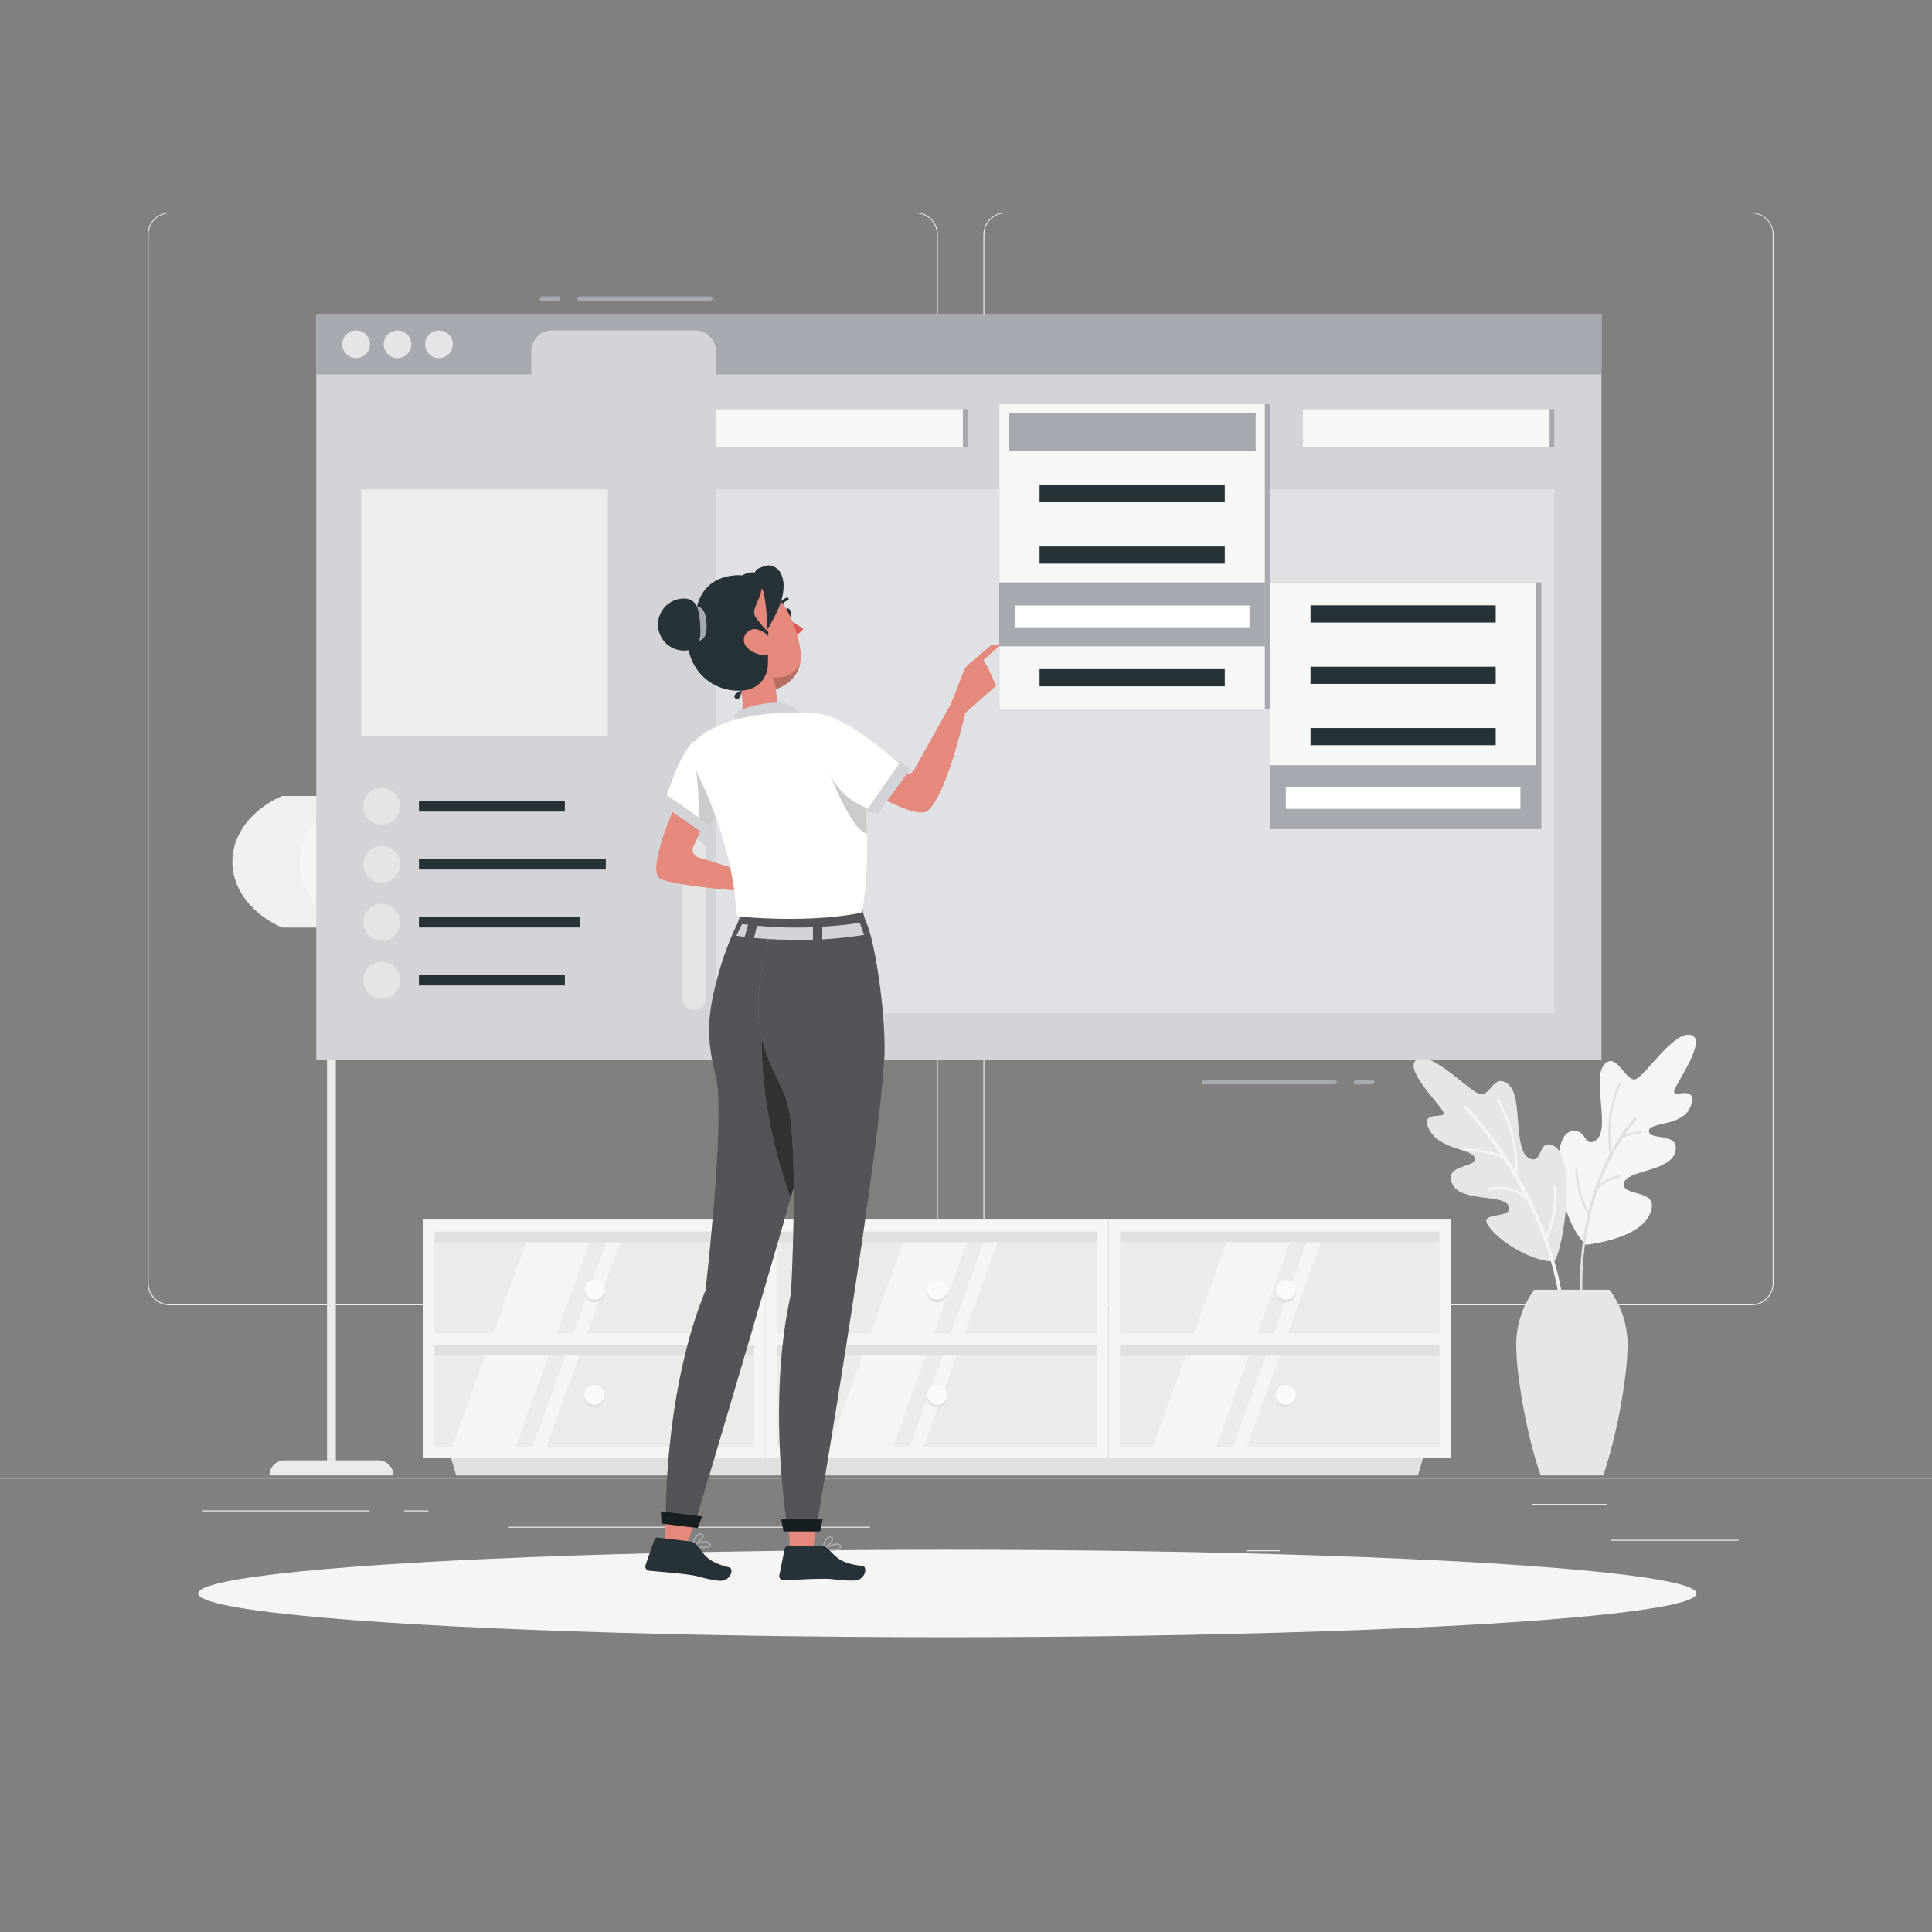 <svg xmlns="http://www.w3.org/2000/svg" viewBox="0 0 500 500"><rect x="0" y="0" width="500" height="500" fill="#808080" stroke="none"/><g id="freepik--background-complete--inject-3"><rect x="416.78" y="398.49" width="33.12" height="0.25" style="fill:#ebebeb"></rect><rect x="322.53" y="401.21" width="8.69" height="0.25" style="fill:#ebebeb"></rect><rect x="396.59" y="389.21" width="19.19" height="0.25" style="fill:#ebebeb"></rect><rect x="52.46" y="390.89" width="43.19" height="0.25" style="fill:#ebebeb"></rect><rect x="104.56" y="390.89" width="6.33" height="0.25" style="fill:#ebebeb"></rect><rect x="131.47" y="395.11" width="93.68" height="0.25" style="fill:#ebebeb"></rect><path d="M237,337.8H43.92a5.71,5.71,0,0,1-5.71-5.71V60.66A5.71,5.71,0,0,1,43.92,55H237a5.71,5.71,0,0,1,5.71,5.71V332.09A5.71,5.71,0,0,1,237,337.8ZM43.92,55.2a5.47,5.47,0,0,0-5.46,5.46V332.09a5.47,5.47,0,0,0,5.46,5.46H237a5.47,5.47,0,0,0,5.46-5.46V60.66A5.47,5.47,0,0,0,237,55.2Z" style="fill:#ebebeb"></path><path d="M453.31,337.8H260.21a5.72,5.72,0,0,1-5.71-5.71V60.66A5.72,5.72,0,0,1,260.21,55h193.1A5.71,5.71,0,0,1,459,60.66V332.09A5.71,5.71,0,0,1,453.31,337.8ZM260.21,55.2a5.47,5.47,0,0,0-5.46,5.46V332.09a5.47,5.47,0,0,0,5.46,5.46h193.1a5.47,5.47,0,0,0,5.46-5.46V60.66a5.47,5.47,0,0,0-5.46-5.46Z" style="fill:#ebebeb"></path><rect y="382.4" width="500" height="0.25" style="fill:#ebebeb"></rect><rect x="84.64" y="237.8" width="2.28" height="142.95" transform="translate(171.55 618.55) rotate(180)" style="fill:#ebebeb"></rect><path d="M111.38,223c0,7.29-5.18,13.66-12.87,17.05H73c-7.69-3.39-12.87-9.76-12.87-17.05S65.35,209.35,73,206H98.51C106.2,209.35,111.38,215.71,111.38,223Z" style="fill:#f0f0f0"></path><path d="M77.5,223c0-7.3,5.17-13.66,12.86-17.06h8.15c7.69,3.4,12.87,9.76,12.87,17.06s-5.18,13.66-12.87,17.05H90.36C82.67,236.67,77.5,230.3,77.5,223Z" style="fill:#f5f5f5"></path><path d="M69.73,381.84h32.09a3.91,3.91,0,0,0-3.92-3.91H73.65a3.92,3.92,0,0,0-3.92,3.91Z" style="fill:#ebebeb"></path><path d="M409.82,321.57c.09.09-.39.76,1.56.47,4.8-.72,13.16-2.67,15.48-7.61,3.33-7.05-7-4.47-6.62-8.08s12.08-3,13.32-8.26-6.7-2.77-6.81-5.34,9.06-1,10.87-6.68-5.1-1.51-4.31-3.88,8.55-13.1,4.33-14.34-11.32,9.76-14.06,11.32-5.17-7.43-8.44-3.63,1.91,17.06-2.25,19.64c-3.11,1.91-2.23-3.37-6.33-2.38C401,294.14,402.87,313.78,409.82,321.57Z" style="fill:#f5f5f5"></path><path d="M424.64,292.78a16.14,16.14,0,0,0-4.15.85,30.92,30.92,0,0,1,2.95-3.79.36.36,0,0,0,0-.51.35.35,0,0,0-.5,0,41.47,41.47,0,0,0-5.92,8.57,31.74,31.74,0,0,1,2.34-17.12.26.26,0,0,0-.12-.36.27.27,0,0,0-.36.12,32.16,32.16,0,0,0-2.26,18.11c-.49.94-1,1.94-1.47,3a67.21,67.21,0,0,0-4.06,11.88,24.31,24.31,0,0,1-2.83-10.85.28.28,0,0,0-.28-.26.26.26,0,0,0-.25.27,24.42,24.42,0,0,0,3.18,11.59,82.83,82.83,0,0,0-1.81,24.5.37.37,0,0,0,.38.34h0a.35.35,0,0,0,.28-.37,78.29,78.29,0,0,1,3.68-30.84,9.79,9.79,0,0,1,5.67-3.24.27.27,0,0,0,.22-.3.25.25,0,0,0-.3-.22,10,10,0,0,0-5.18,2.57A59.93,59.93,0,0,1,420,294.41a14.92,14.92,0,0,1,4.71-1.1.28.28,0,0,0,.25-.29A.27.27,0,0,0,424.64,292.78Z" style="fill:#e0e0e0"></path><path d="M402,326.44c-4.91.1-13.3-4.47-16.6-8.9s6.07-1.71,5.1-5.25-12.56-.92-14.7-6,6.23-3.9,5.89-6.49-9-2.06-11.78-7.45,4.84-2.37,3.65-4.6-10.75-11.62-6.75-13.58,12.95,7.82,15.95,8.91,3.7-5.66,7.61-2.43,1,17.36,5.58,19.22c3.42,1.39,2-5.07,5.91-3.44C408.77,299.29,404,326.41,402,326.44Z" style="fill:#e6e6e6"></path><g style="opacity:0.3"><path d="M402,326.44c-4.91.1-13.3-4.47-16.6-8.9s6.07-1.71,5.1-5.25-12.56-.92-14.7-6,6.23-3.9,5.89-6.49-9-2.06-11.78-7.45,4.84-2.37,3.65-4.6-10.75-11.62-6.75-13.58,12.95,7.82,15.95,8.91,3.7-5.66,7.61-2.43,1,17.36,5.58,19.22c3.42,1.39,2-5.07,5.91-3.44C408.77,299.29,404,326.41,402,326.44Z" style="fill:#e6e6e6"></path></g><path d="M400.39,320.55a.33.33,0,0,0,.18-.15,25.93,25.93,0,0,0,2.2-13.17.33.33,0,0,0-.66,0,26.22,26.22,0,0,1-2,12.52A99.9,99.9,0,0,0,392.64,304a34.54,34.54,0,0,0-4.59-19.27.33.33,0,0,0-.45-.1.32.32,0,0,0-.1.45A34.21,34.21,0,0,1,392.05,303a91.73,91.73,0,0,0-12.57-16.8.42.42,0,0,0-.61,0,.44.44,0,0,0,0,.62,86.17,86.17,0,0,1,9.59,12.12,25.79,25.79,0,0,0-9.29-1.63.33.33,0,1,0,0,.65h0a25.49,25.49,0,0,1,9.91,1.93,104.18,104.18,0,0,1,5.35,9.2,11.08,11.08,0,0,0-9.17-1.62.33.33,0,0,0-.23.4.32.32,0,0,0,.4.24,10.58,10.58,0,0,1,9.69,2.34,89,89,0,0,1,9.52,36,.43.43,0,0,0,.44.42h0a.44.44,0,0,0,.42-.45A86.61,86.61,0,0,0,400.39,320.55Z" style="fill:#f5f5f5"></path><path d="M414.89,381.84c3.81-10.84,6.31-26.51,6.31-33.38a24,24,0,0,0-4.65-14.67H397.06a23.92,23.92,0,0,0-4.65,14.67c0,6.87,2.5,22.54,6.31,33.38Z" style="fill:#e6e6e6"></path><rect x="110.97" y="316.94" width="85.7" height="29.58" style="fill:#ebebeb"></rect><rect x="110.97" y="346.52" width="85.7" height="29.58" style="fill:#ebebeb"></rect><polygon points="143.54 346.52 154.2 316.94 137.79 316.94 127.13 346.52 143.54 346.52" style="fill:#f5f5f5"></polygon><polygon points="162.14 316.94 158.54 316.94 147.87 346.52 151.48 346.52 162.14 316.94" style="fill:#f5f5f5"></polygon><polygon points="132.87 376.1 143.54 346.52 127.13 346.52 116.46 376.1 132.87 376.1" style="fill:#f5f5f5"></polygon><polygon points="151.48 346.52 147.87 346.52 137.21 376.1 140.81 376.1 151.48 346.52" style="fill:#f5f5f5"></polygon><rect x="152.32" y="277.14" width="2.99" height="85.7" transform="translate(473.81 166.17) rotate(90)" style="fill:#e0e0e0"></rect><rect x="152.32" y="306.49" width="2.99" height="85.7" transform="translate(503.16 195.52) rotate(90)" style="fill:#e0e0e0"></rect><path d="M109.47,315.61v61.78h88.7V315.61Zm85.7,58.79h-82.7V348.08h82.7Zm0-29.31h-82.7V318.77h82.7Z" style="fill:#f5f5f5"></path><rect x="199.66" y="316.94" width="85.7" height="29.58" style="fill:#ebebeb"></rect><rect x="199.66" y="346.52" width="85.7" height="29.58" style="fill:#ebebeb"></rect><polygon points="241.18 346.52 251.84 316.94 235.43 316.94 224.77 346.52 241.18 346.52" style="fill:#f5f5f5"></polygon><polygon points="259.78 316.94 256.18 316.94 245.51 346.52 249.12 346.52 259.78 316.94" style="fill:#f5f5f5"></polygon><polygon points="230.51 376.1 241.18 346.52 224.77 346.52 214.1 376.1 230.51 376.1" style="fill:#f5f5f5"></polygon><polygon points="249.12 346.52 245.51 346.52 234.85 376.1 238.46 376.1 249.12 346.52" style="fill:#f5f5f5"></polygon><rect x="241.01" y="277.14" width="2.99" height="85.7" transform="translate(562.5 77.48) rotate(90)" style="fill:#e0e0e0"></rect><rect x="241.01" y="306.49" width="2.99" height="85.7" transform="translate(591.85 106.83) rotate(90)" style="fill:#e0e0e0"></rect><path d="M198.17,315.61v61.78h88.69V315.61Zm85.69,58.79h-82.7V348.08h82.7Zm0-29.31h-82.7V318.77h82.7Z" style="fill:#f5f5f5"></path><rect x="288.35" y="316.94" width="85.7" height="29.58" style="fill:#ebebeb"></rect><rect x="288.35" y="346.52" width="85.7" height="29.58" style="fill:#ebebeb"></rect><polygon points="324.82 346.52 335.49 316.94 319.08 316.94 308.41 346.52 324.82 346.52" style="fill:#f5f5f5"></polygon><polygon points="343.43 316.94 339.82 316.94 329.16 346.52 332.77 346.52 343.43 316.94" style="fill:#f5f5f5"></polygon><polygon points="314.16 376.1 324.82 346.52 308.41 346.52 297.75 376.1 314.16 376.1" style="fill:#f5f5f5"></polygon><polygon points="332.77 346.52 329.16 346.52 318.5 376.1 322.1 376.1 332.77 346.52" style="fill:#f5f5f5"></polygon><rect x="329.7" y="277.14" width="2.99" height="85.7" transform="translate(651.19 -11.21) rotate(90)" style="fill:#e0e0e0"></rect><rect x="329.7" y="306.49" width="2.99" height="85.7" transform="translate(680.54 18.14) rotate(90)" style="fill:#e0e0e0"></rect><path d="M286.86,315.61v61.78h88.69V315.61Zm85.69,58.79h-82.7V348.08h82.7Zm0-29.31h-82.7V318.77h82.7Z" style="fill:#f5f5f5"></path><polygon points="366.97 381.84 118.05 381.84 116.75 377.39 368.27 377.39 366.97 381.84" style="fill:#e0e0e0"></polygon><path d="M245.08,334.5a2.57,2.57,0,1,1-2.57-2.57A2.58,2.58,0,0,1,245.08,334.5Z" style="fill:#e0e0e0"></path><circle cx="242.51" cy="333.78" r="2.57" style="fill:#fafafa"></circle><circle cx="242.51" cy="361.67" r="2.57" style="fill:#e0e0e0"></circle><path d="M245.08,361a2.57,2.57,0,1,1-2.57-2.58A2.57,2.57,0,0,1,245.08,361Z" style="fill:#fafafa"></path><path d="M156.39,334.5a2.57,2.57,0,1,1-2.57-2.57A2.58,2.58,0,0,1,156.39,334.5Z" style="fill:#e0e0e0"></path><circle cx="153.82" cy="333.78" r="2.57" style="fill:#fafafa"></circle><circle cx="153.82" cy="361.67" r="2.57" style="fill:#e0e0e0"></circle><path d="M156.39,361a2.57,2.57,0,1,1-2.57-2.58A2.57,2.57,0,0,1,156.39,361Z" style="fill:#fafafa"></path><path d="M335.34,334.5a2.58,2.58,0,1,1-2.57-2.57A2.58,2.58,0,0,1,335.34,334.5Z" style="fill:#e0e0e0"></path><circle cx="332.77" cy="333.78" r="2.57" style="fill:#fafafa"></circle><circle cx="332.77" cy="361.67" r="2.57" style="fill:#e0e0e0"></circle><path d="M335.34,361a2.58,2.58,0,1,1-2.57-2.58A2.57,2.57,0,0,1,335.34,361Z" style="fill:#fafafa"></path></g><g id="freepik--Shadow--inject-3"><ellipse id="freepik--path--inject-3" cx="245.18" cy="412.39" rx="193.89" ry="11.32" style="fill:#f5f5f5"></ellipse></g><g id="freepik--Window--inject-3"><rect x="81.86" y="81.32" width="332.59" height="193.06" style="fill:#A6A9B0"></rect><rect x="81.86" y="81.32" width="332.59" height="193.06" style="fill:#fff;opacity:0.5"></rect><path d="M81.86,81.32V96.89H137.5v-6a5.38,5.38,0,0,1,5.38-5.38h37a5.37,5.37,0,0,1,5.37,5.38v6H414.45V81.32Z" style="fill:#A6A9B0"></path><path d="M95.74,89.1a3.58,3.58,0,1,1-3.57-3.57A3.57,3.57,0,0,1,95.74,89.1Z" style="fill:#fff;opacity:0.7"></path><path d="M106.46,89.1a3.58,3.58,0,1,1-3.57-3.57A3.57,3.57,0,0,1,106.46,89.1Z" style="fill:#fff;opacity:0.7"></path><path d="M117.18,89.1a3.58,3.58,0,1,1-3.57-3.57A3.57,3.57,0,0,1,117.18,89.1Z" style="fill:#fff;opacity:0.7"></path><rect x="185.28" y="126.66" width="216.98" height="135.61" style="fill:#fff;opacity:0.3"></rect><rect x="93.51" y="126.66" width="63.79" height="63.79" style="fill:#fff;opacity:0.3"></rect><rect x="93.51" y="126.66" width="63.79" height="63.79" style="fill:#fff;opacity:0.4"></rect><rect x="108.42" y="207.35" width="37.76" height="2.69" style="fill:#263238"></rect><rect x="337.14" y="105.89" width="63.91" height="9.79" style="fill:#A6A9B0"></rect><rect x="337.14" y="105.89" width="63.91" height="9.79" style="fill:#fff;opacity:0.9"></rect><rect x="401.04" y="105.89" width="1.22" height="9.79" style="fill:#A6A9B0"></rect><rect x="249.19" y="105.89" width="1.22" height="9.79" style="fill:#A6A9B0"></rect><rect x="185.28" y="105.89" width="63.91" height="9.79" style="fill:#A6A9B0"></rect><rect x="185.28" y="105.89" width="63.91" height="9.79" style="fill:#fff;opacity:0.9"></rect><path d="M179.61,261.28h0a3,3,0,0,1-3-3v-38.1a3,3,0,0,1,3-3h0a3,3,0,0,1,3,3v38.1A3,3,0,0,1,179.61,261.28Z" style="fill:#fff;opacity:0.4"></path><path d="M103.56,208.69a4.77,4.77,0,1,1-4.76-4.77A4.76,4.76,0,0,1,103.56,208.69Z" style="fill:#fff;opacity:0.4"></path><rect x="108.42" y="222.34" width="48.36" height="2.69" style="fill:#263238"></rect><path d="M103.56,223.69a4.77,4.77,0,1,1-4.76-4.77A4.77,4.77,0,0,1,103.56,223.69Z" style="fill:#fff;opacity:0.4"></path><rect x="108.42" y="237.34" width="41.61" height="2.69" style="fill:#263238"></rect><path d="M103.56,238.69a4.77,4.77,0,1,1-4.76-4.77A4.77,4.77,0,0,1,103.56,238.69Z" style="fill:#fff;opacity:0.4"></path><rect x="108.42" y="252.34" width="37.76" height="2.69" style="fill:#263238"></rect><path d="M103.56,253.68a4.77,4.77,0,1,1-4.76-4.76A4.76,4.76,0,0,1,103.56,253.68Z" style="fill:#fff;opacity:0.4"></path><path d="M311.47,280.63h33.9c.73,0,.83-1.14.1-1.14h-33.9c-.73,0-.83,1.14-.1,1.14Z" style="fill:#A6A9B0"></path><path d="M350.83,280.63h4.28c.73,0,.83-1.14.1-1.14h-4.28c-.74,0-.84,1.14-.1,1.14Z" style="fill:#A6A9B0"></path><path d="M183.88,76.72H150c-.73,0-.84,1.14-.1,1.14h33.9c.73,0,.83-1.14.1-1.14Z" style="fill:#A6A9B0"></path><path d="M144.52,76.72h-4.28c-.73,0-.83,1.14-.1,1.14h4.28c.74,0,.84-1.14.1-1.14Z" style="fill:#A6A9B0"></path></g><g id="freepik--dropdown-menu--inject-3"><rect x="328.76" y="150.73" width="68.73" height="63.85" style="fill:#A6A9B0"></rect><rect x="328.76" y="150.73" width="68.73" height="63.85" style="fill:#fff;opacity:0.9"></rect><rect x="397.49" y="150.73" width="1.4" height="63.85" transform="translate(796.38 365.31) rotate(180)" style="fill:#A6A9B0"></rect><rect x="328.74" y="198.04" width="68.77" height="16.54" style="fill:#A6A9B0"></rect><rect x="339.16" y="156.67" width="47.93" height="4.45" style="fill:#263238"></rect><rect x="339.16" y="172.54" width="47.93" height="4.45" style="fill:#263238"></rect><rect x="339.16" y="188.41" width="47.93" height="4.45" style="fill:#263238"></rect><rect x="332.77" y="203.69" width="60.71" height="5.64" style="fill:#fff"></rect><rect x="258.64" y="104.59" width="68.73" height="78.87" style="fill:#A6A9B0"></rect><rect x="258.64" y="104.59" width="68.73" height="78.87" style="fill:#fff;opacity:0.9"></rect><rect x="327.37" y="104.59" width="1.4" height="78.87" transform="translate(656.13 288.06) rotate(180)" style="fill:#A6A9B0"></rect><rect x="261.05" y="107" width="63.91" height="9.79" style="fill:#A6A9B0"></rect><rect x="258.6" y="150.73" width="68.77" height="16.54" style="fill:#A6A9B0"></rect><rect x="269.04" y="125.55" width="47.93" height="4.45" style="fill:#263238"></rect><rect x="269.04" y="141.42" width="47.93" height="4.45" style="fill:#263238"></rect><rect x="262.65" y="156.7" width="60.71" height="5.64" style="fill:#fff"></rect><rect x="269.04" y="173.17" width="47.93" height="4.45" style="fill:#263238"></rect></g><g id="freepik--Character--inject-3"><path d="M177.85,201.45s-11.71,24.08-6.82,26.06,21.37,3.09,21.37,3.09l7.19,6.88,4.16-2.71-1.05-7-9.45-2-12.62-3.92a2,2,0,0,1-1.2-2.69l6.1-13.38Z" style="fill:#e4897b"></path><path d="M181.35,192.72a1.34,1.34,0,0,0-2.28-.46c-1.22,1.36-3,4.1-5.1,9.62l-2.13,5.69,10.86,7.48,4.09-6.23Z" style="fill:#fff"></path><path d="M180.17,199.4l1.19-1.53,2.33,1.76,3.1,9.19-4.09,6.23-2.08-1.43C181.26,207.75,180.17,199.4,180.17,199.4Z" style="opacity:0.2"></path><polygon points="184.27 214.03 171.84 205.28 170.94 207.97 182.68 216.12 184.27 214.03" style="fill:#A6A9B0"></polygon><polygon points="184.27 214.03 171.84 205.28 170.94 207.97 182.68 216.12 184.27 214.03" style="fill:#fff;opacity:0.5"></polygon><polygon points="183.55 380.58 177.82 400.06 172 399.72 173.23 378.58 183.55 380.58" style="fill:#e4897b"></polygon><path d="M213.69,236.38s7.07,14.21.27,40.34-34,117.17-34,117.17l-7.66-.92s-.48-32.67,10.29-59c0,0,5.17-44.82,2.65-55.36-1.76-7.36-2.83-13.52.21-24.67a77.35,77.35,0,0,1,4.9-13.88c2-4,1.41-5.51,1.41-5.51Z" style="fill:#A6A9B0"></path><path d="M213.69,236.38s7.07,14.21.27,40.34-34,117.17-34,117.17l-7.66-.92s-.48-32.67,10.29-59c0,0,5.17-44.82,2.65-55.36-1.76-7.36-2.83-13.52.21-24.67a77.35,77.35,0,0,1,4.9-13.88c2-4,1.41-5.51,1.41-5.51Z" style="opacity:0.5"></path><path d="M204.64,310c-9.82-27.3-7.12-47.11-7.12-47.11l6.15-.8,4.8,8.54,3.36,14C209.92,291.58,207.42,300.39,204.64,310Z" style="opacity:0.4"></path><path d="M179.16,400.08a.19.19,0,0,1-.13-.17.17.17,0,0,1,.11-.18c.13-.05,3-1.26,4.22-.75a.94.94,0,0,1,.52.5.68.68,0,0,1-.08.79,3.31,3.31,0,0,1-2.32.31A13.88,13.88,0,0,1,179.16,400.08Zm.62-.18c1.4.35,3.34.58,3.75.12.06-.06.12-.16,0-.4a.48.48,0,0,0-.32-.3,2.14,2.14,0,0,0-.34-.09A8.66,8.66,0,0,0,179.78,399.9Z" style="fill:#A6A9B0"></path><path d="M179.06,400.05a.18.18,0,0,1-.06-.17c0-.09.48-2.14,1.55-2.82a1.39,1.39,0,0,1,1-.19c.49.11.62.38.61.59.06.89-2,2.32-3,2.62h-.07A.15.15,0,0,1,179.06,400.05Zm2.38-2.85a1,1,0,0,0-.66.15,4.26,4.26,0,0,0-1.3,2.23c1-.45,2.38-1.6,2.4-2.13,0-.05,0-.18-.34-.25Z" style="fill:#A6A9B0"></path><path d="M178.5,398.91l-8.36-1a.68.68,0,0,0-.73.44L167.08,405a1.12,1.12,0,0,0,.68,1.44.86.86,0,0,0,.23.06c3,.31,5.72.47,9.48.93,4.43.54,3.24.93,8.44,1.64,3.14.42,4.15-3.08,2.84-3.42-6-1.5-6.41-3.42-8.5-5.88A2.7,2.7,0,0,0,178.5,398.91Z" style="fill:#263238"></path><polygon points="181.66 392.47 171.05 391.14 171.21 394.3 180.57 395.46 181.66 392.47" style="fill:#263238"></polygon><polygon points="181.66 392.47 171.05 391.14 171.21 394.3 180.57 395.46 181.66 392.47" style="opacity:0.4"></polygon><polygon points="212.89 381.9 210.39 401.31 204.51 401.31 203 382.26 212.89 381.9" style="fill:#e4897b"></polygon><path d="M223,234.2a18.33,18.33,0,0,0,1.42,5.09c2.39,6.07,5,25.16,4.42,34.82-1.49,27-17.46,120.74-17.46,120.74H203.7s-5.29-31.91,1-60c0,0,2.21-39.58-1.08-49.9-2.3-7.18-8.78-14.13-7.12-29.31s5.69-20.37,5.69-20.37Z" style="fill:#A6A9B0"></path><path d="M223,234.2a18.33,18.33,0,0,0,1.42,5.09c2.39,6.07,5,25.16,4.42,34.82-1.49,27-17.46,120.74-17.46,120.74H203.7s-5.29-31.91,1-60c0,0,2.21-39.58-1.08-49.9-2.3-7.18-8.78-14.13-7.12-29.31s5.69-20.37,5.69-20.37Z" style="opacity:0.5"></path><path d="M190.58,242.15l1.47-3,1.54.21-.89,3.12Z" style="fill:#A6A9B0"></path><path d="M212.8,239.85c4.17-.25,7.56-.68,9.73-1l1.08,3.09a105.77,105.77,0,0,1-10.81,1.17Z" style="fill:#A6A9B0"></path><path d="M195.93,239.59a106.44,106.44,0,0,0,14.46.39v3.23c-1.4,0-2.86.09-4.38.09a104.81,104.81,0,0,1-10.88-.56Z" style="fill:#A6A9B0"></path><g style="opacity:0.5"><path d="M190.58,242.15l1.47-3,1.54.21-.89,3.12Z" style="fill:#fff"></path><path d="M212.8,239.85c4.17-.25,7.56-.68,9.73-1l1.08,3.09a105.77,105.77,0,0,1-10.81,1.17Z" style="fill:#fff"></path><path d="M195.13,242.74l.8-3.15a106.44,106.44,0,0,0,14.46.39v3.23c-1.4,0-2.86.09-4.38.09" style="fill:#fff"></path></g><path d="M213,401.13a.17.17,0,0,1-.15-.15.18.18,0,0,1,.08-.19c.12-.07,2.78-1.66,4.08-1.33a1,1,0,0,1,.58.42.69.69,0,0,1,0,.8,3.3,3.3,0,0,1-2.26.63A13.33,13.33,0,0,1,213,401.13Zm.59-.25c1.44.15,3.38.1,3.73-.41,0-.06.1-.17,0-.4a.51.51,0,0,0-.37-.25,1.34,1.34,0,0,0-.35,0A8.53,8.53,0,0,0,213.57,400.88Z" style="fill:#A6A9B0"></path><path d="M212.88,401.12a.15.15,0,0,1-.08-.16c0-.1.17-2.18,1.14-3a1.38,1.38,0,0,1,1-.33c.51,0,.67.29.69.5.18.87-1.64,2.57-2.56,3a.09.09,0,0,1-.07,0A.2.2,0,0,1,212.88,401.12Zm2-3.15a.92.92,0,0,0-.63.24,4.27,4.27,0,0,0-1,2.38c.94-.58,2.14-1.91,2.08-2.43,0-.05,0-.18-.37-.2Z" style="fill:#A6A9B0"></path><path d="M212.17,400.06l-8.43.16a.66.66,0,0,0-.65.54l-1.4,6.89a1.12,1.12,0,0,0,.87,1.33l.24,0c3-.11,5.74-.33,9.52-.39,4.46-.08,3.34.47,8.59.45,3.16,0,3.67-3.62,2.33-3.77-6.15-.66-6.82-2.5-9.23-4.66A2.77,2.77,0,0,0,212.17,400.06Z" style="fill:#263238"></path><path d="M203.25,158.78c-.18-.61,0-1.21.41-1.32s.87.29,1.05.91,0,1.21-.41,1.32S203.42,159.4,203.25,158.78Z" style="fill:#263238"></path><path d="M203.18,159.72l4.72,3a4.22,4.22,0,0,1-3.26,1.91Z" style="fill:#de5753"></path><path d="M201.75,157.64a.39.39,0,0,0,.25-.25,3,3,0,0,1,1.84-2,.37.37,0,0,0,.25-.46.38.38,0,0,0-.46-.27,3.76,3.76,0,0,0-2.35,2.5.37.37,0,0,0,.22.47h0A.3.3,0,0,0,201.75,157.64Z" style="fill:#263238"></path><path d="M182.12,165.5c3.16,7.47,4.34,10.7,9.58,13.26,7.31,1.91,16.39-1.67,15.51-9.95-.78-7.44-5.81-18.38-14.38-18.82a11.07,11.07,0,0,0-10.71,15.51Z" style="fill:#e4897b"></path><path d="M199.53,175.25s5.43,1.1,7.58-3.64c-.73,3.81-3.9,6.23-7.71,7.19l-1.31-.92.71-1.93Z" style="opacity:0.2"></path><path d="M189.65,187.65s4.7-2.3,1.31-11.26c0,0,3.75-3.72,7.65-2.14s.62,9.83,5.21,11.1C203.82,185.35,201.43,188.66,189.65,187.65Z" style="fill:#e4897b"></path><path d="M198.83,163.58a25.94,25.94,0,0,1-3.25-3.83c-1.59-2.29,2.12-4.95,1.49-9.19s-5-1.66-5-1.66-10.6-1.2-12,9.81a13,13,0,0,0,13.21,19.84l.7-.16a6.89,6.89,0,0,0,4.76-6.54Z" style="fill:#263238"></path><path d="M192,178.7s-2.78.93-1.7,2.05S192,178.7,192,178.7Z" style="fill:#263238"></path><path d="M182.84,161.22c-.17-2.51-.82-4.51-3.33-4.34s-2.66,2.24-2.49,4.75.62,4.52,3.13,4.34S183,163.73,182.84,161.22Z" style="fill:#A6A9B0"></path><path d="M196.59,163.1a6.19,6.19,0,0,1,3.41,3.35c.84,2-.91,3.33-3,3-1.86-.29-4.52-1.71-4.49-3.87A2.82,2.82,0,0,1,196.59,163.1Z" style="fill:#e4897b"></path><path d="M170.3,162.1a6.75,6.75,0,0,0,7.2,6.25c3.72-.26,3.94-3.3,3.68-7s-.91-6.69-4.62-6.43A6.75,6.75,0,0,0,170.3,162.1Z" style="fill:#263238"></path><path d="M195.85,147.34c-.7,1-1.4,2.45-.64,3.46.43.58,1.21.78,1.73,1.29a3.78,3.78,0,0,1,.88,2.19,54.09,54.09,0,0,1,.74,8.71c2-3.46,4.14-7.12,4.22-11.13a7.12,7.12,0,0,0-.71-3.47,3.89,3.89,0,0,0-2.77-2.06C198.12,146.17,195.85,147.34,195.85,147.34Z" style="fill:#263238"></path><path d="M206.81,185.82s.46-5.72-10.62-3.41-3.64,5.49-3.64,5.49Z" style="fill:#A6A9B0"></path><path d="M206.81,185.82s.46-5.72-10.62-3.41-3.64,5.49-3.64,5.49Z" style="fill:#fff;opacity:0.5"></path><path d="M222.81,236.25c-12.4,2.41-26.62,1.42-31.83.93-1.18-.12,1-14-11.52-39.15a5.78,5.78,0,0,1,1.29-7.09c8.52-7.05,24-6.78,31.1-6.21a8.07,8.07,0,0,1,6.18,3.62,38.93,38.93,0,0,1,4.91,13.6,89.13,89.13,0,0,1,1.43,13.83C224.7,226.76,223.37,236.14,222.81,236.25Z" style="fill:#fff"></path><path d="M224.37,215.78c-4-.76-9.62-15.51-9.62-15.51l8.19,1.68A89.13,89.13,0,0,1,224.37,215.78Z" style="opacity:0.2"></path><path d="M222,192.39l11.9,7.59a1.85,1.85,0,0,0,2.62-.66L246.18,182l3.5-9,1-1.09,6-5.08h2.3l-4.46,4,1.24,2.12,2,4.55-7.95,7s-4.62,20.77-9.57,25.2c-3.93,3.52-23.71-10.46-23.71-10.46Z" style="fill:#e4897b"></path><path d="M213.79,185.15c3.09.94,9.89,4,20.55,14.06l-7.84,10.5a17.05,17.05,0,0,1-11.75-9.44,30.88,30.88,0,0,1-3-13.63A1.58,1.58,0,0,1,213.79,185.15Z" style="fill:#fff"></path><polygon points="233.11 197.07 224.24 209.88 227.21 210.5 235.58 199.07 233.11 197.07" style="fill:#A6A9B0"></polygon><polygon points="233.11 197.07 224.24 209.88 227.21 210.5 235.58 199.07 233.11 197.07" style="fill:#fff;opacity:0.5"></polygon><polygon points="212.89 393.22 202.19 393.22 202.78 396.33 212.22 396.33 212.89 393.22" style="fill:#263238"></polygon><polygon points="212.89 393.22 202.19 393.22 202.78 396.33 212.22 396.33 212.89 393.22" style="opacity:0.4"></polygon></g></svg>